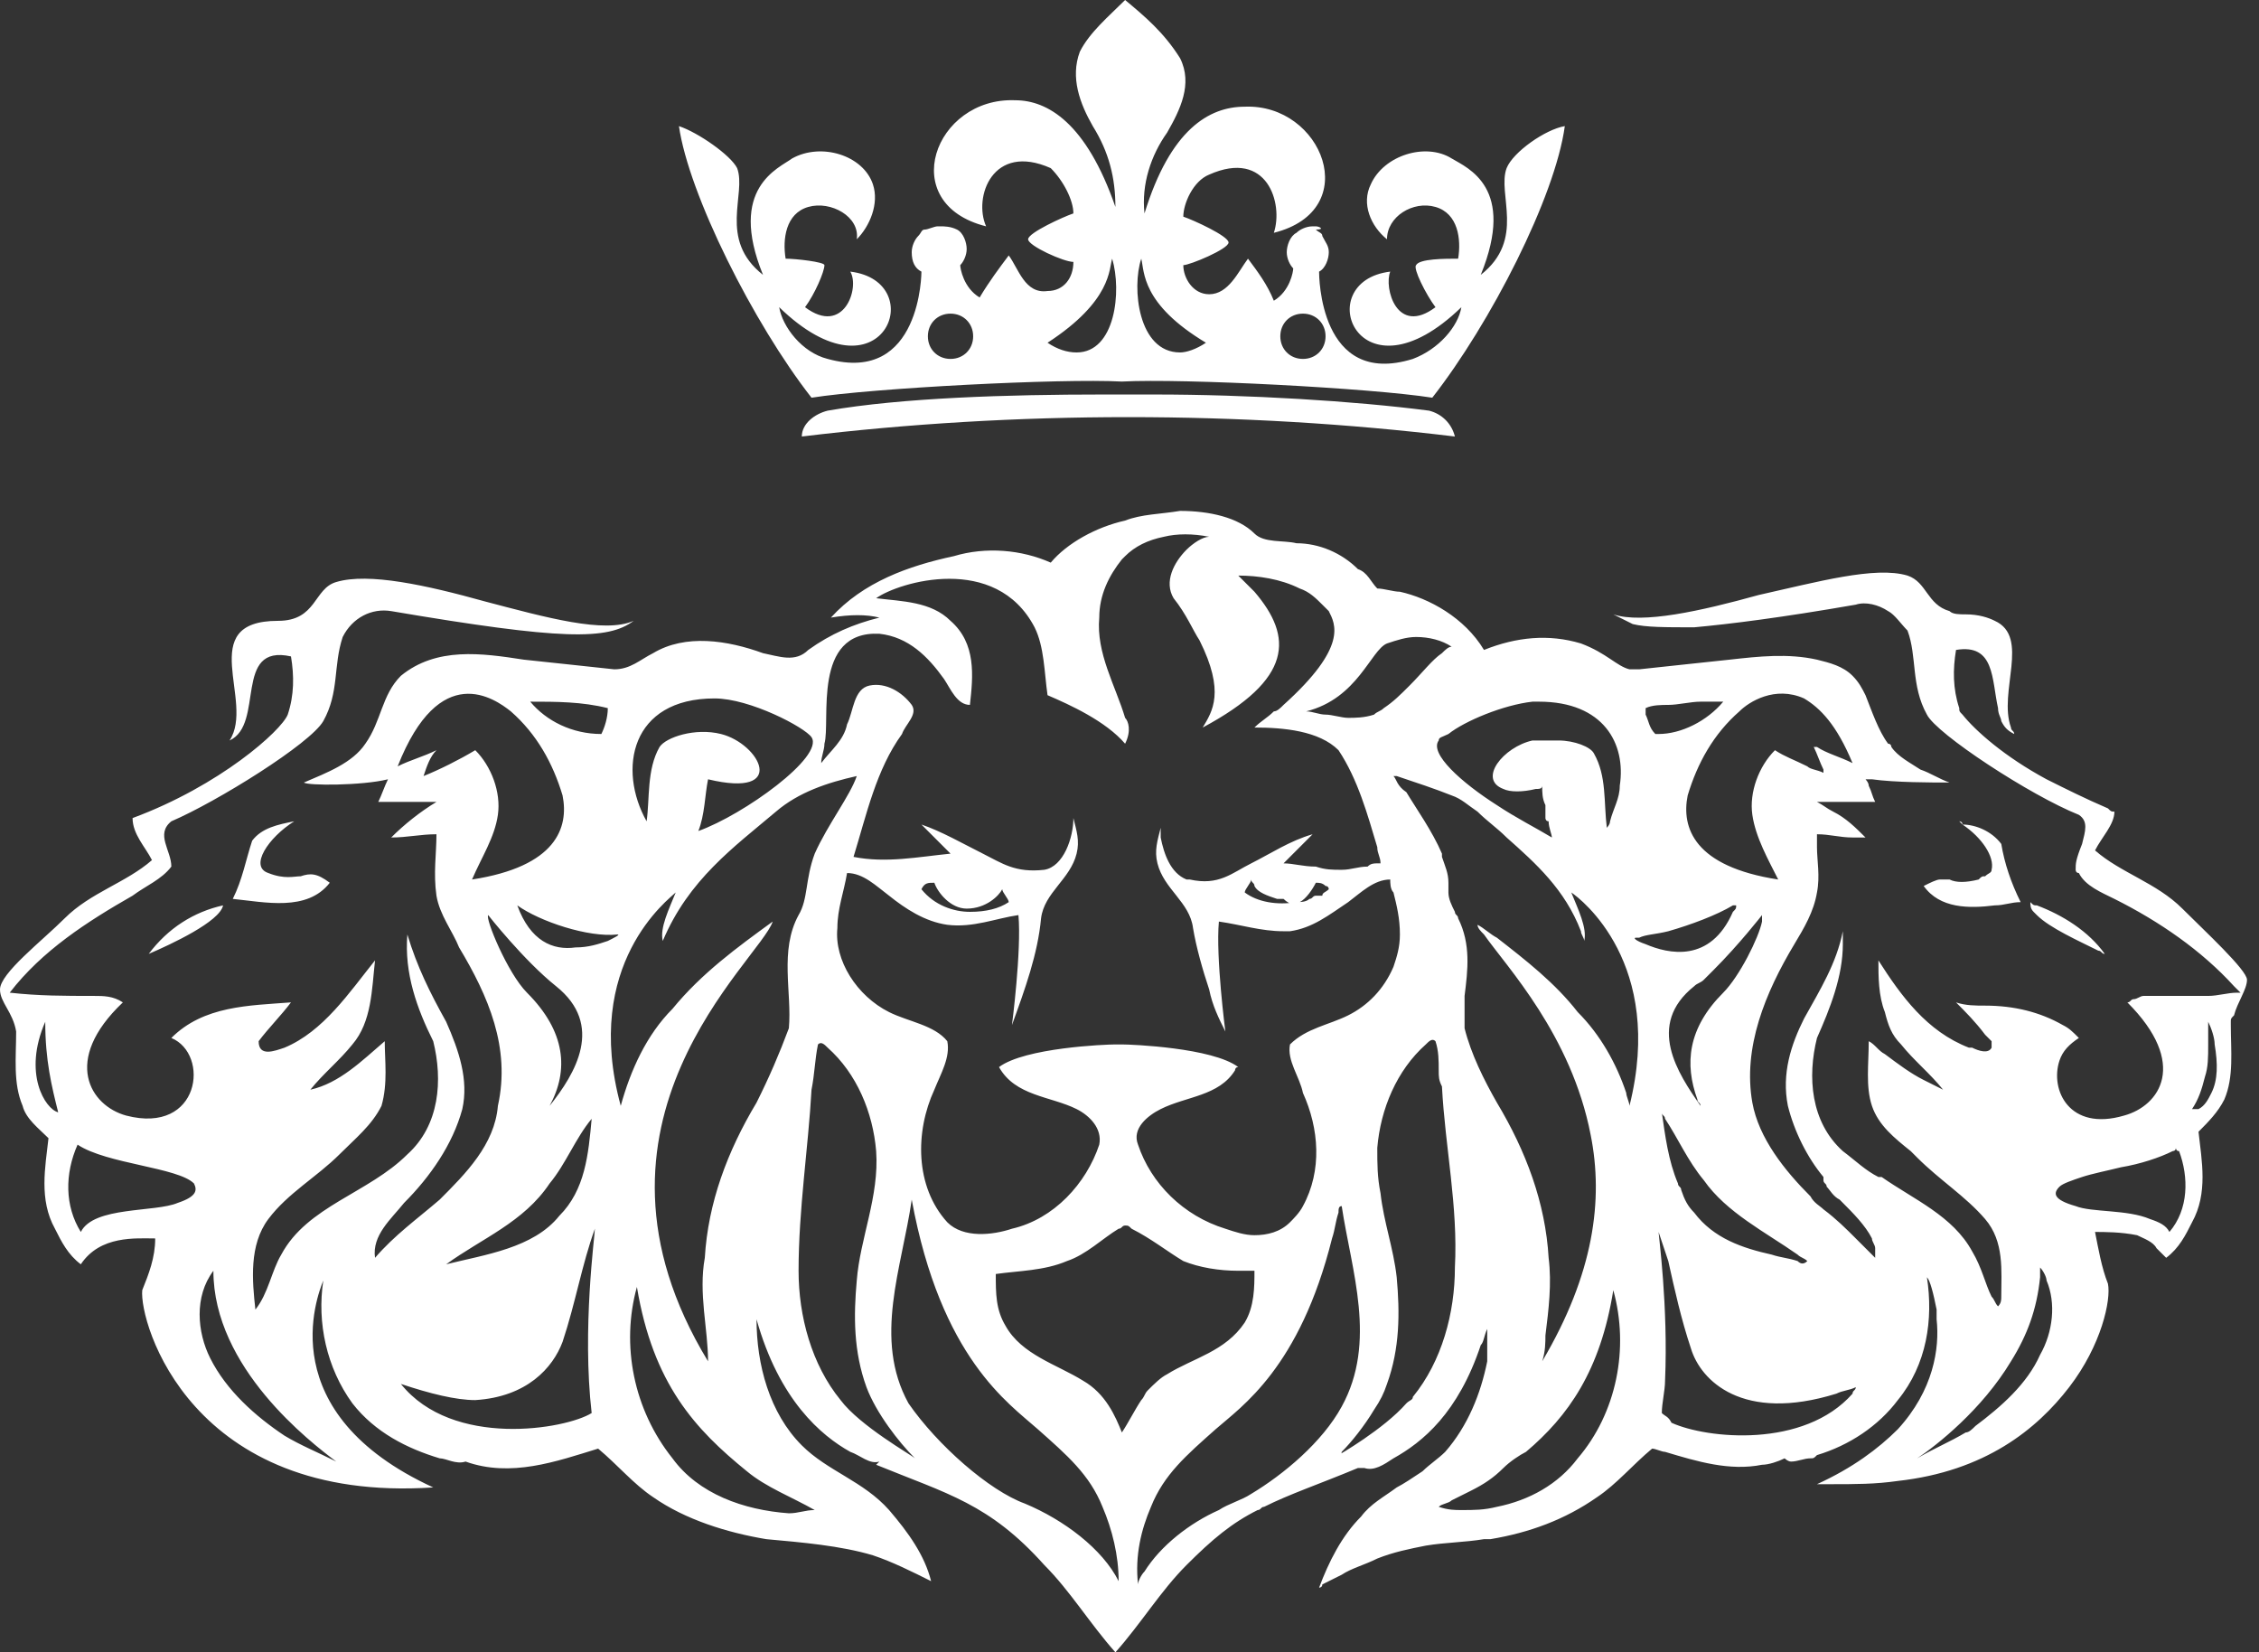 <svg width="67" height="49" viewBox="0 0 67 49" fill="none" xmlns="http://www.w3.org/2000/svg">
<rect x="0" y="0" width="67" height="49" fill="#333333" stroke="none"/>
<path d="M4.411 28.288C5.082 28 6.521 27.329 6.616 26.849C5.753 27.041 4.986 27.52 4.411 28.288ZM60.315 27.041L60.411 27.137C60.794 27.52 61.657 27.904 62.233 28.192C62.329 28.192 62.329 28.288 62.425 28.288C61.945 27.616 61.178 27.137 60.411 26.849C60.315 26.849 60.315 26.849 60.219 26.753C60.219 26.849 60.219 26.945 60.315 27.041ZM7.479 24.931C7.288 25.507 7.192 26.082 6.904 26.657C7.863 26.753 9.11 27.041 9.781 26.178C9.397 25.89 9.205 25.89 8.918 25.986C8.726 25.986 8.438 26.082 7.959 25.89C7.384 25.699 7.959 24.836 8.726 24.356C8.247 24.452 7.767 24.548 7.479 24.931ZM58.206 24.452C58.781 24.836 59.164 25.411 59.069 25.794C59.069 25.89 58.973 25.89 58.877 25.986C58.781 25.986 58.781 25.986 58.685 26.082C58.301 26.178 58.014 26.178 57.822 26.082C57.726 26.082 57.63 26.082 57.534 26.082C57.438 26.082 57.247 26.178 57.055 26.274C57.534 26.945 58.397 26.945 59.164 26.849C59.452 26.849 59.644 26.753 59.931 26.753C59.644 26.178 59.452 25.603 59.356 25.027C59.069 24.644 58.589 24.452 58.206 24.452C58.11 24.356 58.11 24.356 58.11 24.356C58.11 24.356 58.206 24.356 58.206 24.452ZM19.945 43.247C18.794 41.808 18.411 39.89 18.89 38.164C19.37 41.041 20.616 42.384 22.151 43.63C22.726 44.11 23.493 44.397 24.164 44.781C23.877 44.781 23.685 44.877 23.397 44.877C22.055 44.781 20.712 44.301 19.945 43.247ZM42.671 44.685C42.767 44.589 42.959 44.589 43.055 44.493C43.247 44.397 43.438 44.301 43.63 44.206C44.014 44.014 44.301 43.822 44.589 43.534C44.781 43.343 45.069 43.151 45.26 43.055C46.507 42 47.466 40.657 47.849 38.26C48.329 39.986 47.945 41.904 46.794 43.247C46.219 44.014 45.356 44.493 44.397 44.685C44.014 44.781 43.726 44.781 43.343 44.781C43.151 44.781 42.959 44.781 42.671 44.685ZM8.438 42.575C7.575 42 6.712 41.233 6.233 40.274C5.849 39.507 5.753 38.452 6.329 37.685C6.329 40.562 9.205 42.767 9.973 43.343C9.397 43.055 8.918 42.863 8.438 42.575ZM59.644 40.37C60.123 39.603 60.411 38.836 60.507 37.877C60.507 37.781 60.507 37.685 60.507 37.589C60.603 37.685 60.699 37.877 60.699 37.973C60.986 38.644 60.89 39.507 60.507 40.178C60.123 41.041 59.356 41.712 58.589 42.288C58.493 42.384 58.397 42.48 58.301 42.48C57.822 42.767 57.343 42.959 56.863 43.247C57.438 42.863 58.781 41.808 59.644 40.37ZM32.123 40.945C31.356 40.466 30.301 40.178 29.822 39.315C29.534 38.836 29.534 38.356 29.534 37.781C30.206 37.685 30.973 37.685 31.644 37.397C32.219 37.206 32.699 36.726 33.178 36.438C33.274 36.438 33.274 36.343 33.37 36.343C33.466 36.343 33.466 36.343 33.562 36.438C34.137 36.726 34.616 37.11 35.096 37.397C35.575 37.589 36.151 37.685 36.726 37.685C36.918 37.685 37.014 37.685 37.206 37.685C37.206 38.164 37.206 38.74 36.918 39.219C36.343 40.082 35.384 40.274 34.616 40.753C34.425 40.849 34.233 41.041 34.041 41.233C33.945 41.329 33.945 41.425 33.849 41.52C33.657 41.808 33.466 42.192 33.274 42.48C33.082 42 32.794 41.329 32.123 40.945ZM16.685 39.794C17.069 38.644 17.26 37.493 17.644 36.438C17.644 36.63 17.26 39.411 17.548 41.904C16.781 42.384 13.425 42.959 11.89 41.041C12.753 41.329 13.521 41.52 14.096 41.52C15.63 41.425 16.397 40.562 16.685 39.794ZM49.288 41.904C49.288 41.616 49.384 41.233 49.384 40.945C49.48 38.74 49.192 36.63 49.192 36.534C49.288 36.822 49.384 37.11 49.48 37.397C49.671 38.26 49.863 39.123 50.151 39.986C50.438 40.945 51.685 42.192 54.466 41.329C54.657 41.233 54.849 41.233 55.041 41.137C55.041 41.233 54.945 41.233 54.945 41.329C53.507 42.959 50.63 42.671 49.575 42.192C49.48 42 49.384 42 49.288 41.904ZM34.137 44.685C34.52 43.726 35.192 43.151 36.055 42.384C36.822 41.712 38.548 40.562 39.507 36.726C39.603 36.438 39.603 36.247 39.699 35.959C39.699 35.863 39.699 35.767 39.794 35.767C40.082 37.685 40.849 39.794 39.794 41.712C39.219 42.767 38.069 43.726 37.11 44.301C36.822 44.493 36.438 44.589 36.151 44.781C35.288 45.164 34.425 45.836 33.945 46.603C33.849 46.699 33.753 46.89 33.753 46.986C33.657 46.123 33.849 45.356 34.137 44.685ZM30.397 44.589C29.343 44.206 27.808 42.863 26.945 41.616C25.89 39.699 26.753 37.589 27.041 35.575C27.904 40.274 29.918 41.616 30.781 42.384C31.644 43.151 32.315 43.726 32.699 44.685C32.986 45.356 33.178 46.123 33.178 46.89C32.699 45.931 31.548 45.069 30.397 44.589ZM2.301 33.945C3.164 34.52 5.274 34.616 5.753 35.096C5.849 35.288 5.849 35.48 5.274 35.671C4.603 35.959 2.781 35.767 2.397 36.534C1.918 35.767 1.918 34.808 2.301 33.945ZM64.343 36.534C64.247 36.343 64.055 36.247 63.767 36.151C63.096 35.863 62.041 35.959 61.562 35.767C60.89 35.575 60.89 35.384 61.082 35.192C61.178 35.096 61.466 35 61.753 34.904C62.041 34.808 62.52 34.712 62.904 34.616C63.48 34.52 64.055 34.329 64.438 34.137C64.438 34.137 64.534 34.137 64.534 34.041C64.534 34.041 64.534 34.137 64.63 34.137C64.918 34.904 64.918 35.863 64.343 36.534C64.438 36.534 64.438 36.534 64.343 36.534ZM16.301 35.096C16.781 34.52 17.069 33.753 17.548 33.178C17.452 34.233 17.356 35.288 16.589 36.055C15.822 37.014 14.384 37.206 13.233 37.493C14.288 36.726 15.534 36.247 16.301 35.096ZM53.315 37.397C53.027 37.301 52.836 37.301 52.548 37.206C51.685 37.014 50.822 36.726 50.247 35.959C50.055 35.767 49.959 35.575 49.863 35.288C49.863 35.192 49.767 35.192 49.767 35.096C49.48 34.425 49.384 33.657 49.288 32.986C49.288 33.082 49.384 33.082 49.384 33.178C49.767 33.753 50.055 34.425 50.534 35C51.206 35.959 52.356 36.534 53.315 37.206C53.411 37.301 53.507 37.301 53.603 37.397C53.507 37.493 53.411 37.493 53.315 37.397ZM24.931 41.52C24.069 40.466 23.685 39.027 23.685 37.685C23.685 35.863 23.973 34.041 24.069 32.315C24.164 31.836 24.164 31.452 24.26 30.973C24.356 30.877 24.452 30.973 24.548 31.069C25.411 31.836 25.89 32.986 25.986 34.137C26.082 35.48 25.507 36.726 25.411 37.973C25.315 39.027 25.315 40.082 25.699 41.137C25.986 41.904 26.657 42.767 27.137 43.247C27.041 43.151 25.507 42.288 24.931 41.52ZM39.794 43.055C40.082 42.767 40.466 42.288 40.753 41.808C40.945 41.52 41.041 41.329 41.137 41.041C41.52 39.986 41.52 38.931 41.425 37.877C41.329 37.014 41.041 36.247 40.945 35.384C40.849 34.904 40.849 34.52 40.849 34.041C40.945 32.89 41.425 31.74 42.288 30.973C42.384 30.877 42.48 30.781 42.575 30.877C42.671 31.164 42.671 31.452 42.671 31.74C42.671 31.931 42.671 32.027 42.767 32.219C42.863 34.041 43.247 35.767 43.151 37.589C43.151 38.931 42.767 40.37 41.904 41.425C41.904 41.52 41.808 41.52 41.712 41.616C41.041 42.384 39.699 43.151 39.699 43.151C39.699 43.151 39.794 43.151 39.794 43.055ZM1.342 30.301C1.342 31.452 1.534 32.219 1.726 32.986C1.342 32.89 0.671 31.836 1.342 30.301ZM65.397 31.931C65.493 31.644 65.493 31.356 65.493 30.973C65.493 30.781 65.493 30.493 65.493 30.301C65.589 30.493 65.685 30.781 65.685 30.973C65.781 31.548 65.781 32.027 65.589 32.411C65.493 32.603 65.397 32.794 65.206 32.89H65.11H65.014C65.206 32.603 65.301 32.315 65.397 31.931ZM15.63 29.438C15.055 28.863 14.384 27.233 14.479 27.137C14.479 27.137 15.534 28.48 16.493 29.247C17.931 30.397 17.069 31.836 16.301 32.794C16.877 31.74 16.781 30.589 15.63 29.438ZM50.247 29.247C50.343 29.151 50.438 29.151 50.534 29.055C50.63 28.959 50.726 28.863 50.822 28.767C51.589 28 52.26 27.137 52.26 27.137C52.26 27.137 52.26 27.233 52.26 27.329C52.164 27.808 51.589 28.959 51.11 29.438C50.055 30.493 49.959 31.548 50.343 32.603C50.343 32.699 50.438 32.699 50.438 32.794C49.767 31.836 48.808 30.397 50.247 29.247ZM49.48 27.616C50.151 27.425 50.918 27.137 51.397 26.849H51.493C51.493 26.945 51.493 26.945 51.397 27.041C50.726 28.575 49.48 28.288 48.808 28C48.52 27.904 48.425 27.808 48.521 27.808C48.521 27.808 48.52 27.808 48.616 27.808C48.808 27.712 49.096 27.712 49.48 27.616ZM15.342 26.849C16.014 27.329 17.452 27.808 18.315 27.712C18.411 27.712 18.219 27.808 18.027 27.904C17.74 28 17.452 28.096 17.069 28.096C16.397 28.192 15.726 27.904 15.342 26.849ZM27.329 26.37C27.425 26.178 27.52 26.178 27.712 26.178C27.808 26.466 28.192 26.945 28.671 26.945C29.247 26.945 29.63 26.562 29.726 26.37C29.726 26.466 29.918 26.657 29.918 26.753C29.63 26.945 29.247 27.041 28.767 27.041C28.288 27.041 27.712 26.849 27.329 26.37ZM38.548 26.753C38.74 26.657 38.931 26.37 39.027 26.178C39.123 26.178 39.219 26.178 39.315 26.274C39.411 26.274 39.411 26.37 39.411 26.37C39.315 26.466 39.219 26.466 39.219 26.562C39.219 26.562 39.219 26.562 39.123 26.562C39.123 26.562 39.123 26.562 39.027 26.562C38.931 26.562 38.931 26.657 38.836 26.657C38.74 26.753 38.548 26.753 38.452 26.753C37.877 26.849 37.301 26.753 36.918 26.466C36.918 26.37 37.11 26.178 37.11 26.082C37.11 26.178 37.206 26.178 37.206 26.274C37.301 26.466 37.589 26.562 37.877 26.657C37.973 26.657 38.069 26.657 38.069 26.657C38.26 26.849 38.452 26.849 38.548 26.753ZM23.014 24.069C23.685 23.493 24.548 23.206 25.411 23.014C25.219 23.589 24.548 24.452 24.164 25.315C23.877 26.082 23.973 26.657 23.685 27.137C23.11 28.192 23.493 29.438 23.397 30.493C23.11 31.26 22.822 31.931 22.438 32.699C21.575 34.137 21 35.671 20.904 37.301C20.712 38.356 21 39.411 21 40.37C16.685 33.274 22.534 28.48 22.918 27.329C21.863 28.096 20.808 28.863 19.945 29.918C19.178 30.685 18.699 31.74 18.411 32.794C17.26 28.575 19.849 26.657 20.041 26.466C19.849 26.945 19.562 27.52 19.657 27.904C20.425 26.082 21.767 25.123 23.014 24.069ZM45.836 39.603C45.931 38.836 46.027 38.069 45.931 37.301C45.836 35.671 45.26 34.137 44.397 32.699C44.014 32.027 43.63 31.26 43.438 30.493C43.438 30.206 43.438 29.822 43.438 29.534C43.534 28.767 43.63 28 43.247 27.233C43.247 27.137 43.151 27.137 43.151 27.041C43.055 26.849 42.959 26.657 42.959 26.466C42.959 26.37 42.959 26.274 42.959 26.178C42.959 25.89 42.863 25.699 42.767 25.411V25.315C42.48 24.644 42 23.973 41.712 23.493C41.425 23.301 41.425 23.11 41.329 23.014C41.329 23.014 41.329 23.014 41.425 23.014C42 23.206 42.575 23.397 43.055 23.589C43.343 23.685 43.534 23.877 43.822 24.069C44.11 24.356 44.397 24.548 44.685 24.836C45.548 25.603 46.411 26.37 46.89 27.616C46.89 27.712 46.986 27.808 46.986 27.904C47.082 27.52 46.794 26.945 46.603 26.466C46.89 26.657 49.384 28.575 48.329 32.794C48.329 32.699 48.233 32.507 48.233 32.411C47.945 31.548 47.466 30.685 46.794 30.014C46.123 29.151 45.26 28.48 44.397 27.808C44.206 27.712 44.014 27.52 43.822 27.425C43.822 27.52 43.918 27.616 44.014 27.712C44.685 28.671 46.603 30.685 47.178 33.657C47.562 35.575 47.274 37.781 45.74 40.37C45.836 40.082 45.836 39.794 45.836 39.603ZM21.192 20.712C22.247 20.712 23.877 21.575 24.069 21.863C24.452 22.438 22.055 24.164 20.712 24.644C20.904 24.164 20.904 23.589 21 23.11C23.397 23.685 22.534 22.055 21.384 21.767C20.616 21.575 19.753 21.863 19.562 22.151C19.178 22.822 19.274 23.685 19.178 24.356C18.315 22.822 18.699 20.712 21.192 20.712ZM44.397 23.877C43.343 23.206 42.384 22.343 42.671 21.959C42.671 21.863 42.767 21.863 42.959 21.767C43.438 21.384 44.589 20.904 45.452 20.808C45.548 20.808 45.644 20.808 45.644 20.808C47.562 20.808 48.233 22.055 48.041 23.301C48.041 23.685 47.849 23.973 47.753 24.356C47.753 24.452 47.657 24.548 47.657 24.548C47.562 23.781 47.657 23.014 47.274 22.343C47.178 22.151 46.699 21.959 46.219 21.959C46.027 21.959 45.74 21.959 45.452 21.959C44.589 22.151 43.822 23.11 44.589 23.397C44.781 23.493 45.164 23.493 45.548 23.397C45.644 23.397 45.74 23.397 45.74 23.301C45.74 23.493 45.74 23.685 45.836 23.877C45.836 23.973 45.836 24.164 45.836 24.26C45.836 24.26 45.836 24.356 45.931 24.356C45.931 24.548 46.027 24.74 46.027 24.836C45.548 24.548 44.973 24.26 44.397 23.877ZM15.726 20.808C16.493 20.808 17.26 20.808 18.027 21C18.027 21.288 17.931 21.575 17.836 21.767C16.973 21.767 16.206 21.384 15.726 20.808ZM48.808 21.192C48.808 21.096 48.808 21.096 48.808 21C49 20.904 49.288 20.904 49.48 20.904C49.767 20.904 50.151 20.808 50.438 20.808C50.63 20.808 50.822 20.808 51.11 20.808C50.63 21.384 49.863 21.767 49.192 21.767H49.096C48.904 21.575 48.904 21.384 48.808 21.192ZM15.151 21.096C15.918 21.767 16.397 22.63 16.685 23.589C16.877 24.548 16.493 25.699 14 26.082C14.288 25.411 14.671 24.836 14.767 24.164C14.863 23.493 14.575 22.726 14.096 22.247C13.616 22.534 13.041 22.822 12.562 23.014C12.658 22.726 12.753 22.438 12.945 22.247C12.562 22.438 12.178 22.534 11.794 22.726C13.041 19.562 14.671 20.712 15.151 21.096ZM50.055 23.589C50.343 22.63 50.822 21.767 51.589 21.096C51.877 20.808 52.644 20.329 53.507 20.712C53.986 21 54.466 21.48 54.945 22.63C54.562 22.438 54.178 22.343 53.89 22.151C53.89 22.151 53.89 22.151 53.794 22.151C53.89 22.343 53.986 22.63 54.082 22.822V22.918C53.89 22.822 53.699 22.822 53.603 22.726C53.219 22.534 52.931 22.438 52.644 22.247C52.164 22.726 51.877 23.493 51.973 24.164C52.069 24.836 52.452 25.507 52.74 26.082C50.247 25.699 49.863 24.548 50.055 23.589ZM39.315 21.192C39.123 21.192 38.931 21.096 38.74 21.096C40.274 20.712 40.657 19.274 41.137 19.082C41.425 18.986 41.712 18.89 42 18.89C42.384 18.89 42.767 18.986 43.055 19.178C42.959 19.178 42.863 19.274 42.767 19.37C42.48 19.562 42.192 19.945 41.808 20.329C41.521 20.616 41.329 20.808 41.041 21C40.945 21.096 40.849 21.096 40.753 21.192C40.466 21.288 40.178 21.288 39.986 21.288C39.794 21.288 39.507 21.192 39.315 21.192ZM33.37 21.288C33.082 20.329 32.507 19.37 32.603 18.315C32.603 17.644 32.89 17.069 33.274 16.589L33.37 16.493C33.657 16.206 34.041 16.014 34.52 15.918C34.904 15.822 35.384 15.822 35.863 15.918C35.671 15.918 35.384 16.11 35.192 16.301C34.808 16.685 34.52 17.26 34.808 17.74C35.192 18.219 35.384 18.699 35.575 18.986C36.343 20.52 35.959 21.096 35.671 21.575C38.356 20.137 38.356 18.89 37.206 17.548C37.014 17.356 36.918 17.26 36.726 17.069C37.301 17.069 37.973 17.164 38.548 17.452C38.836 17.548 39.027 17.74 39.219 17.931C39.315 18.027 39.315 18.027 39.411 18.123C39.603 18.507 39.986 19.178 38.069 20.904C37.973 21 37.877 21.096 37.781 21.096C37.589 21.288 37.397 21.384 37.206 21.575C38.069 21.575 39.123 21.671 39.699 22.247C40.274 23.11 40.562 24.164 40.849 25.123C40.849 25.315 40.945 25.411 40.945 25.603H40.849C40.753 25.603 40.657 25.603 40.562 25.699C40.274 25.699 40.082 25.794 39.794 25.794C39.507 25.794 39.315 25.794 39.027 25.699C38.644 25.699 38.356 25.603 38.069 25.603C38.164 25.507 38.164 25.507 38.26 25.411C38.452 25.219 38.74 24.931 38.931 24.74C38.26 24.931 37.685 25.315 37.11 25.603C36.534 25.89 36.151 26.274 35.288 26.082H35.192C34.712 25.89 34.52 25.315 34.425 24.836C34.425 24.74 34.425 24.644 34.425 24.548C34.329 24.931 34.233 25.219 34.329 25.603C34.52 26.37 35.288 26.753 35.384 27.52C35.48 28.096 35.671 28.767 35.863 29.343C35.959 29.822 36.151 30.206 36.343 30.589C36.343 30.589 36.055 28.384 36.151 27.329C36.822 27.425 37.397 27.616 38.069 27.616C38.164 27.616 38.164 27.616 38.26 27.616C38.931 27.52 39.411 27.137 39.986 26.753C40.37 26.466 40.753 26.082 41.233 26.082C41.233 26.178 41.233 26.37 41.329 26.466C41.425 26.849 41.52 27.233 41.52 27.712C41.52 28.096 41.425 28.384 41.329 28.671C41.041 29.343 40.562 29.822 39.986 30.11C39.411 30.397 38.74 30.493 38.26 30.973C38.164 31.452 38.548 31.931 38.644 32.411C39.123 33.466 39.219 34.712 38.644 35.767C38.548 35.959 38.356 36.151 38.26 36.247C37.973 36.534 37.589 36.63 37.206 36.63C36.918 36.63 36.63 36.534 36.343 36.438C35.096 36.055 34.137 35.096 33.753 33.945C33.562 33.466 34.041 33.082 34.425 32.89C35.192 32.507 36.151 32.507 36.63 31.74C36.63 31.74 36.63 31.644 36.726 31.644C35.959 31.069 33.562 30.973 33.274 30.973H33.178H33.082C32.794 30.973 30.397 31.069 29.63 31.644C30.11 32.507 31.164 32.507 31.931 32.89C32.315 33.082 32.699 33.466 32.603 33.945C32.219 35.096 31.26 36.151 30.014 36.438C29.438 36.63 28.575 36.726 28.096 36.247C27.137 35.192 27.137 33.562 27.712 32.315C27.904 31.836 28.192 31.356 28.096 30.877C27.712 30.397 26.945 30.301 26.37 30.014C25.411 29.534 24.74 28.48 24.836 27.52C24.836 26.945 25.027 26.466 25.123 25.89C25.603 25.89 25.986 26.274 26.37 26.562C26.849 26.945 27.425 27.329 28.096 27.425C28.863 27.52 29.534 27.233 30.206 27.137C30.301 28.192 30.014 30.397 30.014 30.397C30.397 29.343 30.781 28.288 30.877 27.233C30.973 26.466 31.74 26.082 31.931 25.315C32.027 24.931 31.931 24.644 31.836 24.26C31.836 24.836 31.548 25.699 30.973 25.794C30.11 25.89 29.726 25.603 29.151 25.315C28.575 25.027 27.904 24.644 27.329 24.452C27.616 24.74 27.904 25.027 28.192 25.315C27.233 25.411 26.274 25.603 25.315 25.411C25.699 24.164 25.986 22.822 26.753 21.767C26.849 21.48 27.233 21.192 27.041 20.904C26.753 20.52 26.274 20.233 25.794 20.329C25.315 20.425 25.315 21.096 25.123 21.48C25.027 21.959 24.644 22.247 24.356 22.63C24.356 22.438 24.452 22.247 24.452 22.055C24.644 21.384 24.069 18.699 26.082 18.794C26.945 18.89 27.52 19.466 28 20.137C28.192 20.425 28.384 20.904 28.767 20.904C28.863 20.041 28.959 19.082 28.192 18.411C27.616 17.836 26.753 17.836 25.986 17.74C26.657 17.26 29.534 16.397 30.685 18.603C30.973 19.178 30.973 19.945 31.069 20.616C31.74 20.904 32.794 21.384 33.37 22.055C33.562 21.671 33.466 21.384 33.37 21.288ZM33.37 15.438C32.507 15.63 31.644 16.11 31.164 16.685C30.301 16.301 29.247 16.206 28.288 16.493C26.945 16.781 25.603 17.26 24.644 18.315C25.219 18.219 25.699 18.219 26.082 18.315C25.315 18.507 24.644 18.794 23.973 19.274C23.589 19.657 23.11 19.466 22.63 19.37C21.575 18.986 20.329 18.794 19.37 19.37C18.986 19.562 18.699 19.849 18.219 19.849C17.356 19.753 16.397 19.657 15.534 19.562C14.288 19.37 12.945 19.178 11.89 20.041C11.315 20.616 11.315 21.384 10.836 22.055C10.452 22.63 9.685 22.918 9.014 23.206C9.11 23.301 10.74 23.301 11.507 23.11C11.411 23.301 11.315 23.589 11.219 23.781C11.603 23.781 11.89 23.781 12.274 23.781C12.466 23.781 12.753 23.781 12.945 23.781C12.466 24.069 11.986 24.452 11.603 24.836C12.082 24.836 12.466 24.74 12.945 24.74C12.945 25.315 12.849 25.89 12.945 26.562C13.041 27.137 13.425 27.616 13.616 28.096C14.479 29.534 15.151 31.069 14.767 32.794C14.671 33.945 13.808 34.808 13.041 35.575C12.37 36.151 11.699 36.63 11.123 37.301C11.027 36.63 11.603 36.151 11.986 35.671C12.753 34.904 13.425 33.945 13.712 32.89C13.904 32.027 13.616 31.164 13.233 30.301C12.753 29.438 12.37 28.671 12.082 27.712C11.986 28.863 12.37 29.918 12.849 30.877C13.137 32.027 13.041 33.37 12.082 34.233C10.931 35.384 9.11 35.767 8.342 37.206C8.055 37.685 7.959 38.356 7.575 38.836C7.479 37.973 7.384 36.918 7.959 36.151C8.534 35.384 9.397 34.904 10.069 34.233C10.548 33.753 11.027 33.37 11.315 32.794C11.507 32.123 11.411 31.452 11.411 30.877C10.74 31.452 10.069 32.123 9.205 32.315C9.589 31.836 10.069 31.452 10.452 30.973C11.027 30.301 11.027 29.343 11.123 28.48C10.356 29.438 9.589 30.589 8.438 31.069C8.151 31.164 7.671 31.356 7.671 30.877C7.959 30.493 8.342 30.11 8.63 29.726C7.384 29.822 6.041 29.822 5.082 30.781C6.233 31.26 5.945 33.657 3.74 33.082C2.685 32.794 1.822 31.452 3.644 29.726C3.356 29.534 3.068 29.534 2.781 29.534C1.918 29.534 1.151 29.534 0.288 29.438C1.247 28.192 2.589 27.329 3.932 26.562C4.315 26.274 4.795 26.082 5.082 25.699C5.082 25.219 4.603 24.74 5.082 24.356C6.425 23.781 9.205 22.055 9.589 21.384C10.069 20.52 9.877 19.753 10.164 18.89C10.452 18.315 11.027 18.027 11.603 18.123C16.685 18.986 18.027 18.986 18.794 18.411C17.931 18.794 16.206 18.315 14.384 17.836C12.658 17.356 10.931 16.973 9.973 17.26C9.301 17.452 9.397 18.411 8.247 18.411C5.753 18.411 7.575 20.808 6.808 21.959C7.863 21.48 6.904 19.082 8.63 19.466C8.726 20.041 8.726 20.616 8.534 21.192C8.342 21.671 6.521 23.301 3.932 24.26C3.932 24.74 4.315 25.123 4.507 25.507C3.74 26.178 2.685 26.466 1.918 27.233C1.247 27.904 0 28.863 0 29.343C0 29.726 0.384 30.014 0.479 30.589C0.479 31.356 0.384 32.123 0.671 32.794C0.767 33.178 1.151 33.466 1.438 33.753C1.342 34.616 1.151 35.575 1.63 36.438C1.822 36.822 2.014 37.206 2.397 37.493C2.973 36.63 4.027 36.726 4.603 36.726C4.603 37.301 4.411 37.781 4.219 38.26C4.123 39.219 5.658 44.589 12.849 44.11C8.055 41.904 9.397 38.452 9.589 37.973C9.397 39.219 9.685 40.562 10.452 41.616C11.123 42.48 12.082 42.959 13.041 43.247C13.233 43.247 13.521 43.438 13.808 43.343C15.151 43.822 16.493 43.343 17.74 42.959C18.315 43.438 18.794 44.014 19.37 44.397C20.329 45.069 21.575 45.452 22.726 45.644C23.781 45.74 24.931 45.836 25.89 46.123C26.466 46.315 27.041 46.603 27.616 46.89C27.425 46.123 26.945 45.452 26.37 44.781C25.603 43.918 24.548 43.63 23.781 42.863C22.822 41.904 22.438 40.466 22.438 39.123C23.11 41.52 24.356 42.575 25.219 43.055C25.507 43.151 25.794 43.438 26.082 43.343L25.986 43.438C28.096 44.301 29.343 44.589 30.973 46.411C31.74 47.178 32.315 48.137 33.082 49C33.849 48.137 34.425 47.178 35.192 46.411C35.959 45.644 36.534 45.164 37.301 44.781C37.397 44.781 37.397 44.685 37.493 44.685C38.26 44.301 39.123 44.014 40.274 43.534H40.466C40.753 43.63 41.041 43.438 41.329 43.247C42.192 42.767 43.247 41.904 43.918 39.89C44.014 39.794 44.014 39.603 44.11 39.411C44.11 39.699 44.11 40.082 44.11 40.37C43.918 41.329 43.534 42.288 42.863 43.055C42.671 43.247 42.384 43.438 42.192 43.63C41.904 43.822 41.616 44.014 41.425 44.11C41.041 44.397 40.657 44.589 40.37 44.973C39.794 45.548 39.411 46.315 39.123 47.082C39.123 47.082 39.219 47.082 39.219 46.986C39.411 46.89 39.603 46.794 39.794 46.699C40.082 46.507 40.466 46.411 40.849 46.219C41.329 46.027 41.808 45.931 42.288 45.836C42.863 45.74 43.438 45.74 44.014 45.644C44.11 45.644 44.11 45.644 44.206 45.644C45.356 45.452 46.411 45.069 47.37 44.397C47.945 44.014 48.425 43.438 49 42.959C49.096 42.959 49.288 43.055 49.384 43.055C50.343 43.343 51.301 43.63 52.26 43.438C52.452 43.438 52.74 43.343 52.931 43.247C52.931 43.247 53.027 43.343 53.123 43.343C53.315 43.343 53.507 43.247 53.699 43.247C53.794 43.247 53.794 43.247 53.89 43.151C54.849 42.863 55.712 42.288 56.288 41.52C57.151 40.466 57.343 39.123 57.151 37.877C57.247 37.973 57.343 38.356 57.438 38.836C57.438 38.931 57.438 39.027 57.438 39.123C57.534 39.986 57.343 41.233 56.288 42.384C55.712 42.959 54.945 43.534 53.89 44.014C53.986 44.014 54.178 44.014 54.274 44.014C55.041 44.014 55.616 44.014 56.288 43.918C58.877 43.63 60.411 42.384 61.37 41.137C62.329 39.89 62.616 38.548 62.52 38.069C62.329 37.589 62.233 37.014 62.137 36.534C62.425 36.534 62.904 36.534 63.384 36.63C63.575 36.726 63.863 36.822 63.959 37.014C64.055 37.11 64.151 37.206 64.247 37.301C64.63 37.014 64.822 36.63 65.014 36.247C65.493 35.384 65.301 34.425 65.206 33.562C65.493 33.274 65.781 32.986 65.973 32.603C66.26 31.931 66.164 31.164 66.164 30.397V30.301C66.164 30.206 66.164 30.206 66.26 30.11C66.356 29.726 66.644 29.343 66.644 29.055C66.644 28.767 65.397 27.616 64.726 26.945C63.959 26.178 62.904 25.89 62.137 25.219C62.329 24.836 62.712 24.452 62.712 24.069C62.616 24.069 62.616 24.069 62.52 23.973C61.849 23.685 61.274 23.397 60.699 23.11C59.452 22.438 58.589 21.671 58.206 21.192C58.11 21.096 58.11 21.096 58.11 21C57.918 20.425 57.918 19.849 58.014 19.274C59.164 19.082 59.069 20.137 59.26 21C59.26 21.192 59.356 21.288 59.356 21.384C59.452 21.575 59.548 21.671 59.74 21.767C59.74 21.671 59.644 21.671 59.644 21.575C59.26 20.52 60.219 18.89 59.164 18.411C58.973 18.315 58.685 18.219 58.301 18.219C58.11 18.219 57.918 18.219 57.822 18.123C57.151 17.931 57.151 17.26 56.575 17.069C55.616 16.781 53.89 17.26 52.164 17.644C50.438 18.123 48.712 18.507 47.849 18.219C48.041 18.315 48.233 18.411 48.425 18.507C48.808 18.603 49.384 18.603 50.247 18.603C51.301 18.507 52.836 18.315 55.041 17.931C55.329 17.836 55.712 17.931 56 18.123C56.192 18.219 56.384 18.507 56.575 18.699C56.863 19.466 56.671 20.329 57.151 21.192C57.438 21.767 60.219 23.589 61.657 24.164C61.945 24.356 61.849 24.644 61.753 25.027C61.562 25.507 61.562 25.603 61.562 25.794C61.562 25.794 61.562 25.89 61.657 25.89C61.849 26.274 62.329 26.466 62.712 26.657C64.055 27.329 65.301 28.192 66.26 29.247C66.356 29.343 66.356 29.343 66.452 29.438C66.452 29.438 66.452 29.438 66.356 29.438C66.069 29.438 65.781 29.534 65.493 29.534C65.014 29.534 64.534 29.534 64.055 29.534H63.959C63.863 29.534 63.671 29.534 63.575 29.534C63.48 29.534 63.384 29.63 63.288 29.63C63.192 29.63 63.192 29.726 63.096 29.726C64.918 31.548 64.055 32.794 63 33.082C61.37 33.562 60.794 32.315 61.082 31.452C61.178 31.164 61.37 30.973 61.657 30.781C61.466 30.589 61.37 30.493 61.178 30.397C60.507 30.014 59.74 29.822 58.877 29.822C58.589 29.822 58.301 29.822 58.014 29.726C58.301 30.014 58.589 30.301 58.877 30.685C58.973 30.781 58.973 30.781 59.069 30.877V30.973V31.069C58.973 31.26 58.685 31.164 58.493 31.069H58.397C57.151 30.589 56.384 29.534 55.712 28.48C55.712 28.959 55.712 29.534 55.904 30.014C56 30.397 56.096 30.685 56.384 30.973C56.767 31.452 57.247 31.836 57.63 32.315C57.438 32.219 57.247 32.123 57.055 32.027C56.671 31.836 56.288 31.548 55.904 31.26C55.712 31.164 55.616 30.973 55.425 30.877C55.425 31.548 55.329 32.219 55.52 32.794C55.712 33.37 56.192 33.753 56.671 34.137C56.767 34.233 56.767 34.233 56.863 34.329C57.534 35 58.301 35.48 58.877 36.151C59.452 36.822 59.356 37.685 59.356 38.452C59.356 38.548 59.356 38.644 59.26 38.74C59.164 38.644 59.164 38.548 59.069 38.452C58.877 38.069 58.781 37.589 58.493 37.11C57.918 36.055 56.767 35.575 55.808 34.904C55.808 34.904 55.808 34.904 55.712 34.904C55.329 34.712 55.041 34.425 54.657 34.137C53.699 33.274 53.603 31.931 53.89 30.781C54.274 29.918 54.657 28.959 54.657 28C54.657 27.904 54.657 27.712 54.657 27.616C54.466 28.575 53.986 29.343 53.507 30.206C53.123 30.973 52.836 31.836 53.027 32.794C53.219 33.562 53.603 34.329 54.082 34.904C54.082 34.904 54.082 34.904 54.082 35C54.082 35.096 54.178 35.096 54.178 35.192C54.274 35.288 54.37 35.48 54.562 35.575L54.657 35.671C54.945 35.959 55.329 36.343 55.52 36.726C55.52 36.822 55.616 36.918 55.616 37.014C55.616 37.11 55.616 37.206 55.616 37.301C55.425 37.11 55.233 36.918 55.041 36.726C54.753 36.438 54.466 36.151 54.082 35.863C53.986 35.767 53.794 35.671 53.699 35.48C52.931 34.712 52.164 33.753 51.973 32.699C51.685 31.069 52.356 29.438 53.219 28C53.507 27.52 53.794 27.041 53.89 26.466C53.986 25.986 53.89 25.507 53.89 25.123C53.89 25.027 53.89 24.836 53.89 24.74C54.274 24.74 54.562 24.836 54.945 24.836C55.041 24.836 55.137 24.836 55.329 24.836C55.041 24.548 54.753 24.26 54.37 24.069C54.178 23.973 54.082 23.877 53.89 23.781C53.986 23.781 54.082 23.781 54.082 23.781C54.274 23.781 54.37 23.781 54.562 23.781C54.945 23.781 55.233 23.781 55.616 23.781C55.52 23.589 55.52 23.493 55.425 23.301C55.425 23.206 55.329 23.11 55.329 23.11C55.425 23.11 55.425 23.11 55.52 23.11C56.192 23.206 57.343 23.206 57.726 23.206C57.822 23.206 57.822 23.206 57.822 23.206C57.534 23.11 57.247 22.918 56.959 22.822C56.671 22.63 56.288 22.438 56.096 22.151C56.096 22.151 56.096 22.055 56 22.055C55.712 21.671 55.52 21.096 55.329 20.616C55.233 20.425 55.137 20.233 54.945 20.041C54.657 19.753 54.274 19.657 53.89 19.562C53.027 19.37 52.164 19.466 51.301 19.562C50.438 19.657 49.48 19.753 48.616 19.849C48.52 19.849 48.425 19.849 48.329 19.849C47.945 19.753 47.657 19.37 46.89 19.082C45.931 18.794 44.973 18.89 44.014 19.274C43.438 18.315 42.384 17.74 41.52 17.548C41.329 17.548 41.041 17.452 40.849 17.452C40.657 17.26 40.562 16.973 40.274 16.877C39.794 16.397 39.123 16.11 38.452 16.11C38.069 16.014 37.493 16.11 37.206 15.822C36.726 15.342 35.863 15.151 35 15.151C34.425 15.247 33.849 15.247 33.37 15.438ZM33.37 11.699C33.178 11.699 32.89 11.699 32.699 11.699C29.918 11.699 26.753 11.794 24.548 12.178C24.164 12.274 23.781 12.562 23.781 12.945C26.945 12.562 30.206 12.37 33.466 12.37C36.726 12.37 39.986 12.562 43.151 12.945C43.055 12.562 42.767 12.274 42.384 12.178C40.178 11.89 37.014 11.699 34.233 11.699C33.849 11.699 33.657 11.699 33.37 11.699ZM27.52 9.973C27.52 9.589 27.808 9.301 28.192 9.301C28.575 9.301 28.863 9.589 28.863 9.973C28.863 10.356 28.575 10.644 28.192 10.644C27.808 10.644 27.52 10.356 27.52 9.973ZM37.973 9.973C37.973 9.589 38.26 9.301 38.644 9.301C39.027 9.301 39.315 9.589 39.315 9.973C39.315 10.356 39.027 10.644 38.644 10.644C38.26 10.644 37.973 10.356 37.973 9.973ZM31.069 10.164C32.986 8.918 32.89 7.959 32.986 7.671C33.274 8.63 33.082 10.452 31.931 10.452C31.644 10.452 31.356 10.356 31.069 10.164ZM33.849 7.671C33.945 8.055 33.849 9.014 35.767 10.164C35.48 10.356 35.192 10.452 35 10.452C33.753 10.452 33.562 8.534 33.849 7.671ZM32.027 1.534C31.74 2.301 32.027 3.068 32.411 3.74C32.89 4.507 33.082 5.274 33.082 6.137C32.219 3.644 31.069 2.973 30.11 2.973C27.712 2.877 26.562 6.041 29.247 6.712C28.863 5.849 29.438 4.219 31.164 4.986C31.548 5.37 31.836 5.945 31.836 6.329C31.548 6.425 30.493 6.904 30.493 7.096C30.493 7.288 31.548 7.767 31.836 7.767C31.836 8.247 31.548 8.63 31.069 8.63C30.397 8.726 30.206 7.959 29.918 7.575C29.63 7.959 29.343 8.342 29.055 8.822C28.575 8.534 28.48 7.959 28.48 7.863C28.575 7.767 28.671 7.575 28.671 7.384C28.671 7.192 28.575 6.904 28.384 6.808C28.192 6.712 28 6.712 27.904 6.712H27.808C27.712 6.712 27.52 6.808 27.425 6.808C27.329 6.808 27.329 6.904 27.233 7C27.137 7.096 27.041 7.288 27.041 7.479C27.041 7.767 27.137 7.959 27.329 8.055C27.329 8.055 27.329 11.411 24.548 10.644C23.781 10.452 23.206 9.685 23.11 9.11C26.178 12.082 27.616 8.342 25.219 8.055C25.507 8.534 25.027 9.973 23.877 9.11C24.164 8.726 24.452 8.055 24.452 7.863C24.452 7.767 23.589 7.671 23.301 7.671C23.206 7.096 23.301 6.329 23.973 6.137C24.644 5.945 25.507 6.425 25.411 7.096C25.794 6.712 26.082 6.041 25.89 5.466C25.603 4.603 24.356 4.219 23.493 4.699C23.11 4.986 21.575 5.562 22.63 8.151C21.288 7.096 22.151 5.753 21.863 4.986C21.671 4.603 20.712 3.932 20.137 3.74C20.425 5.753 22.343 9.589 24.069 11.794C25.89 11.507 31.452 11.219 33.274 11.315C35.096 11.219 40.657 11.507 42.48 11.794C44.206 9.589 46.123 5.849 46.411 3.74C45.836 3.836 44.877 4.507 44.685 4.986C44.397 5.753 45.26 7.096 43.918 8.151C44.973 5.562 43.534 4.986 43.055 4.699C42.288 4.219 41.041 4.603 40.657 5.466C40.37 6.041 40.657 6.712 41.137 7.096C41.137 6.425 41.904 5.945 42.575 6.137C43.247 6.329 43.343 7.096 43.247 7.671C42.863 7.671 42.096 7.671 42 7.863C41.904 7.959 42.288 8.726 42.575 9.11C41.425 9.973 41.041 8.534 41.233 8.055C38.836 8.342 40.274 12.082 43.343 9.11C43.247 9.685 42.671 10.356 41.904 10.644C39.123 11.507 39.123 8.151 39.123 8.055C39.315 7.959 39.411 7.671 39.411 7.479C39.411 7.288 39.315 7.192 39.219 7C39.219 6.904 39.123 6.904 39.027 6.808C39.315 6.808 39.123 6.712 39.027 6.712H38.931C38.74 6.712 38.548 6.808 38.452 6.904C38.26 7 38.164 7.288 38.164 7.479C38.164 7.671 38.26 7.863 38.356 7.959C38.356 8.055 38.26 8.63 37.781 8.918C37.589 8.438 37.301 8.055 37.014 7.671C36.726 8.055 36.438 8.726 35.863 8.726C35.384 8.726 35.096 8.247 35.096 7.863C35.288 7.863 36.438 7.384 36.438 7.192C36.438 7 35.384 6.521 35.096 6.425C35.096 6.041 35.384 5.37 35.863 5.178C37.589 4.411 38.069 6.041 37.781 6.904C40.466 6.233 39.219 3.068 36.918 3.164C35.863 3.164 34.712 3.836 33.945 6.329C33.849 5.466 34.137 4.603 34.616 3.932C35 3.26 35.384 2.493 35 1.726C34.52 0.959 33.945 0.479 33.37 0C32.89 0.479 32.315 0.959 32.027 1.534Z" fill="white"/>
</svg>
